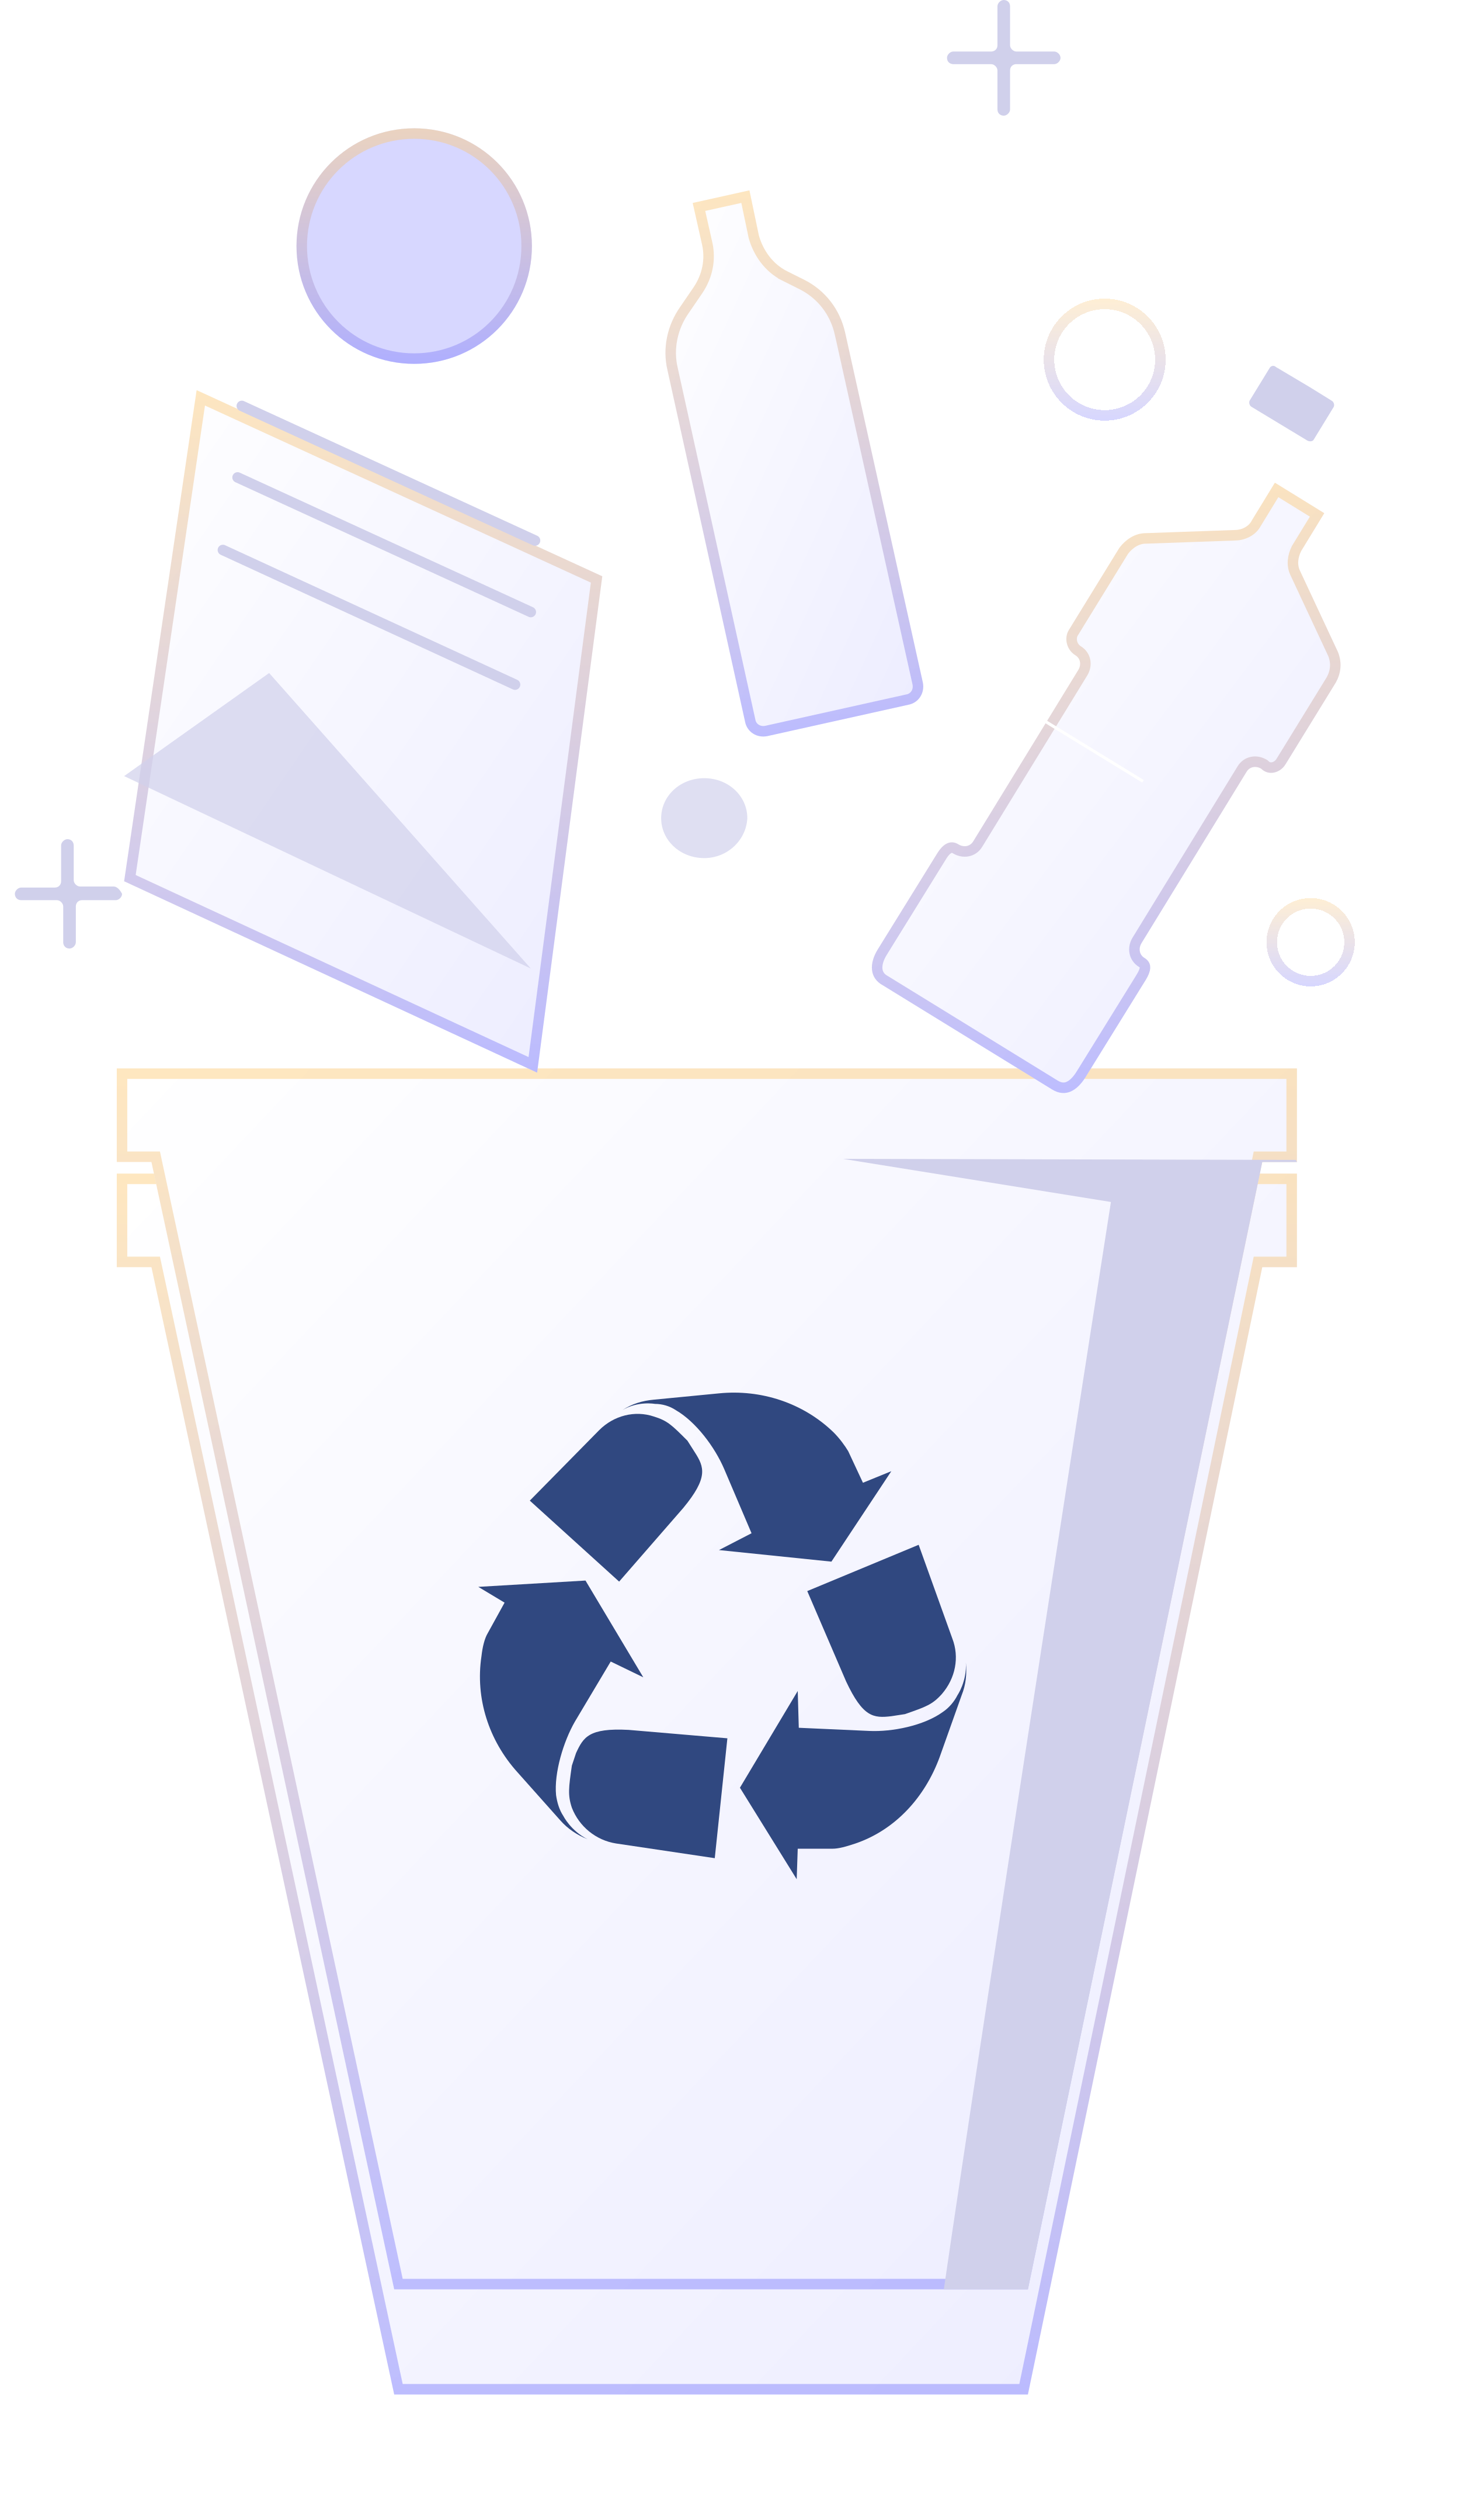 <svg width="97" height="166" viewBox="0 0 97 166" fill="none" xmlns="http://www.w3.org/2000/svg">
<g filter="url(#filter0_d_1100_58835)">
<path d="M86.167 70.938H7.758V77.152H10.062L26.191 152H68.293L83.863 77.152H86.167V70.938Z" fill="url(#paint0_linear_1100_58835)"/>
<path d="M10.403 77.078L10.344 76.802H10.062H8.107V71.287H85.817V76.802H83.863H83.579L83.521 77.081L68.008 151.65H26.472L10.403 77.078Z" stroke="url(#paint1_linear_1100_58835)" stroke-opacity="0.5" stroke-width="0.698"/>
</g>
<path d="M86.167 70.938H7.758V77.152H10.062L26.191 152H68.293L83.863 77.152H86.167V70.938Z" fill="url(#paint2_linear_1100_58835)"/>
<path d="M10.403 77.078L10.344 76.802H10.062H8.107V71.287H85.817V76.802H83.863H83.579L83.521 77.081L68.008 151.65H26.472L10.403 77.078Z" stroke="url(#paint3_linear_1100_58835)" stroke-opacity="0.5" stroke-width="0.698"/>
<path d="M49.16 118.695L53 112.272L53.07 114.715L57.748 114.925C59.284 114.995 61.379 114.576 62.636 113.668C63.054 113.389 63.404 112.97 63.613 112.551C63.613 112.551 64.242 111.643 64.172 110.387C64.242 111.155 64.172 111.853 63.892 112.551L62.426 116.67C61.449 119.324 59.494 121.488 56.84 122.396C56.212 122.605 55.723 122.745 55.304 122.745H53L52.931 124.77L49.16 118.695Z" fill="#304880"/>
<path d="M53.633 105.639L61.034 102.566L63.268 108.78C63.757 110.037 63.478 111.434 62.57 112.481C61.941 113.179 61.523 113.319 60.126 113.808L59.218 113.947C58.032 114.087 57.333 114.017 56.216 111.643L53.633 105.639Z" fill="#304880"/>
<path d="M38.899 104.94L42.739 111.364L40.575 110.317L38.201 114.296C37.433 115.623 36.804 117.718 36.944 119.184C37.014 119.673 37.154 120.161 37.433 120.58C37.433 120.58 37.922 121.558 39.039 122.116C38.34 121.837 37.712 121.418 37.223 120.86L34.361 117.648C32.476 115.553 31.568 112.76 31.987 109.968C32.057 109.339 32.196 108.781 32.406 108.431L33.523 106.407L31.777 105.359L38.899 104.94Z" fill="#304880"/>
<path d="M48.326 115.414L47.488 123.373L40.925 122.396C39.599 122.186 38.481 121.279 37.993 120.022C37.714 119.184 37.783 118.695 37.993 117.229L38.272 116.391C38.761 115.344 39.11 114.716 41.763 114.855L48.326 115.414Z" fill="#304880"/>
<path d="M55.238 103.684L47.767 102.916L49.931 101.799L48.116 97.54C47.488 96.073 46.231 94.398 44.904 93.629C44.486 93.35 43.997 93.211 43.508 93.211C43.508 93.211 42.391 93.001 41.343 93.629C41.972 93.211 42.67 93.001 43.438 92.931L47.767 92.512C50.56 92.233 53.353 93.141 55.377 95.096C55.796 95.515 56.146 96.003 56.355 96.353L57.333 98.447L59.218 97.679L55.238 103.684Z" fill="#304880"/>
<path d="M41.134 105.01L35.199 99.634L39.807 94.956C40.785 93.978 42.181 93.629 43.438 94.048C44.346 94.328 44.625 94.607 45.672 95.654L46.161 96.422C46.789 97.4 47.069 98.098 45.393 100.123L41.134 105.01Z" fill="#304880"/>
<path d="M68.292 152L83.862 77.152H86.166L86.097 77.012L56.004 76.942L73.808 79.805C73.808 79.805 65.15 135.103 62.707 152H68.292Z" fill="#D0D0EB"/>
<g filter="url(#filter1_d_1100_58835)">
<path d="M50.42 8.658L49.791 5.655L46.021 6.493L46.649 9.286C46.859 10.264 46.649 11.241 46.091 12.079L45.183 13.405C44.345 14.592 43.996 16.128 44.345 17.595L49.512 40.985C49.652 41.613 50.28 42.032 50.978 41.892L60.404 39.798C61.032 39.658 61.451 39.03 61.312 38.331L56.145 15.081C55.796 13.545 54.819 12.288 53.422 11.59L52.305 11.031C51.327 10.543 50.699 9.635 50.42 8.658Z" fill="url(#paint4_linear_1100_58835)"/>
<path d="M50.078 8.729L50.081 8.741L50.084 8.753C50.385 9.805 51.067 10.803 52.149 11.344L52.305 11.031L52.149 11.344L53.266 11.902C54.567 12.553 55.478 13.722 55.804 15.158C55.804 15.158 55.805 15.158 55.805 15.159L60.97 38.403C61.072 38.922 60.762 39.361 60.328 39.457L50.907 41.551C50.388 41.653 49.949 41.343 49.853 40.909C49.853 40.909 49.853 40.909 49.853 40.909L44.686 17.519L44.686 17.519L44.685 17.514C44.361 16.152 44.684 14.718 45.468 13.607L45.468 13.607L45.471 13.602L46.379 12.276L46.379 12.276L46.381 12.272C46.989 11.361 47.221 10.289 46.991 9.213L46.991 9.213L46.99 9.209L46.438 6.758L49.522 6.073L50.078 8.729Z" stroke="url(#paint5_linear_1100_58835)" stroke-opacity="0.5" stroke-width="0.698"/>
</g>
<g filter="url(#filter2_d_1100_58835)">
<path d="M40.015 31.28L13.064 18.922L8.246 51.528L35.686 64.236L40.015 31.28Z" fill="url(#paint6_linear_1100_58835)"/>
<path d="M35.401 63.719L8.63 51.321L13.341 19.433L39.635 31.49L35.401 63.719Z" stroke="url(#paint7_linear_1100_58835)" stroke-opacity="0.5" stroke-width="0.698"/>
</g>
<path opacity="0.71" d="M8.246 51.528L17.881 44.685L35.267 64.305" fill="#D0D0EB"/>
<path d="M35.546 35.888L16.066 26.951" stroke="#D0D0EB" stroke-width="0.698" stroke-linecap="round"/>
<path d="M35.265 40.636L15.785 31.699" stroke="#D0D0EB" stroke-width="0.698" stroke-linecap="round"/>
<path d="M34.219 45.454L14.809 36.517" stroke="#D0D0EB" stroke-width="0.698" stroke-linecap="round"/>
<g filter="url(#filter3_d_1100_58835)">
<path d="M85.399 43.777L88.751 38.331C89.1 37.703 89.17 37.005 88.891 36.307L86.377 30.93C86.168 30.512 86.237 30.023 86.447 29.604L87.983 27.09L84.701 25.065L83.165 27.579C82.956 27.998 82.467 28.207 82.048 28.207L76.113 28.417C75.415 28.417 74.787 28.836 74.368 29.394L71.016 34.84C70.667 35.399 70.877 36.167 71.435 36.516C71.784 36.725 71.854 37.144 71.645 37.493L64.663 48.874C64.453 49.223 64.034 49.293 63.685 49.084C63.127 48.735 62.638 49.084 62.289 49.642L58.309 56.066C57.75 56.974 57.75 57.951 58.658 58.44L69.899 65.352C70.807 65.911 71.575 65.422 72.133 64.514L76.113 58.091C76.462 57.532 76.602 56.974 76.043 56.624C75.694 56.415 75.624 55.996 75.834 55.647L82.816 44.266C83.025 43.917 83.444 43.847 83.793 44.057C84.282 44.545 85.05 44.336 85.399 43.777Z" fill="url(#paint8_linear_1100_58835)"/>
<path d="M86.149 29.422L86.141 29.434L86.135 29.448C85.896 29.925 85.79 30.533 86.062 31.082L88.57 36.445C88.802 37.034 88.746 37.617 88.449 38.155L85.103 43.592C85.103 43.593 85.103 43.593 85.103 43.593C84.977 43.793 84.779 43.927 84.579 43.968C84.385 44.008 84.194 43.963 84.04 43.81L84.01 43.779L83.973 43.757C83.487 43.465 82.842 43.546 82.518 44.085C82.517 44.086 82.517 44.086 82.517 44.087L75.536 55.464L75.536 55.464L75.535 55.467C75.243 55.953 75.323 56.597 75.861 56.922C76.037 57.033 76.074 57.144 76.07 57.267C76.064 57.427 75.982 57.642 75.817 57.906L75.817 57.907L71.837 64.33L71.836 64.331C71.575 64.756 71.29 65.038 71.006 65.164C70.746 65.279 70.448 65.28 70.082 65.055L70.082 65.055L58.841 58.142L58.832 58.137L58.824 58.132C58.468 57.941 58.312 57.674 58.281 57.374C58.248 57.055 58.353 56.661 58.606 56.249C58.606 56.249 58.606 56.249 58.606 56.249L62.585 49.827C62.585 49.827 62.585 49.827 62.585 49.827C62.743 49.574 62.909 49.41 63.06 49.337C63.186 49.277 63.321 49.268 63.5 49.38L63.5 49.38L63.505 49.383C63.992 49.675 64.636 49.595 64.961 49.056C64.961 49.055 64.962 49.054 64.962 49.054L71.942 37.676L71.942 37.676L71.944 37.673C72.236 37.187 72.156 36.544 71.618 36.219C71.211 35.962 71.075 35.406 71.312 35.025L71.314 35.023L74.656 29.591C75.032 29.097 75.562 28.766 76.113 28.766V28.766L76.126 28.766L82.055 28.556C82.558 28.554 83.183 28.308 83.47 27.749L84.816 25.547L87.504 27.205L86.149 29.422Z" stroke="url(#paint9_linear_1100_58835)" stroke-opacity="0.5" stroke-width="0.698"/>
</g>
<path d="M86.864 29.255L83.163 27.02C83.023 26.951 82.954 26.741 83.023 26.601L84.35 24.437C84.42 24.297 84.629 24.227 84.769 24.367L87.003 25.694L88.469 26.601C88.609 26.671 88.679 26.881 88.609 27.02L87.283 29.185C87.213 29.324 87.003 29.324 86.864 29.255Z" fill="#D0D0EB"/>
<path d="M68.191 47.128L75.942 51.876" stroke="white" stroke-width="0.198" stroke-miterlimit="10"/>
<path d="M70.04 3.421H67.526C67.317 3.421 67.107 3.212 67.107 3.002V0.419C67.107 0.14 66.898 0 66.688 0C66.479 0 66.269 0.209 66.269 0.419V3.002C66.269 3.282 66.06 3.421 65.85 3.421H63.337C63.127 3.421 62.918 3.631 62.918 3.84C62.918 4.119 63.127 4.259 63.337 4.259H65.85C66.06 4.259 66.269 4.469 66.269 4.678V7.261C66.269 7.541 66.479 7.68 66.688 7.68C66.898 7.68 67.107 7.471 67.107 7.261V4.678C67.107 4.399 67.317 4.259 67.526 4.259H70.04C70.249 4.259 70.459 4.05 70.459 3.84C70.459 3.631 70.249 3.421 70.04 3.421Z" fill="#D0D0EB"/>
<path d="M7.551 58.859H5.317C5.108 58.859 4.898 58.649 4.898 58.44V56.136C4.898 55.926 4.759 55.717 4.479 55.717C4.27 55.717 4.06 55.926 4.06 56.136V58.51C4.06 58.719 3.921 58.929 3.641 58.929H1.407C1.198 58.929 0.988 59.138 0.988 59.347C0.988 59.557 1.128 59.766 1.407 59.766H3.781C3.991 59.766 4.2 59.976 4.2 60.185V62.559C4.2 62.769 4.34 62.978 4.619 62.978C4.828 62.978 5.038 62.769 5.038 62.559V60.185C5.038 59.976 5.178 59.766 5.457 59.766H7.691C7.901 59.766 8.11 59.557 8.11 59.347C7.97 59.068 7.761 58.859 7.551 58.859Z" fill="#D0D0EB"/>
<g filter="url(#filter4_d_1100_58835)">
<path d="M27.519 17.176C23.19 17.176 19.699 13.685 19.699 9.356C19.699 5.027 23.19 1.536 27.519 1.536C31.848 1.536 35.339 5.027 35.339 9.356C35.339 13.685 31.848 17.176 27.519 17.176Z" fill="#D7D7FF"/>
<path d="M27.519 16.827C23.383 16.827 20.048 13.492 20.048 9.356C20.048 5.22 23.383 1.885 27.519 1.885C31.655 1.885 34.99 5.22 34.99 9.356C34.99 13.492 31.655 16.827 27.519 16.827Z" stroke="url(#paint10_linear_1100_58835)" stroke-opacity="0.5" stroke-width="0.698"/>
</g>
<g opacity="0.67">
<g filter="url(#filter5_d_1100_58835)">
<path d="M89.66 55.577C89.66 57.004 88.504 58.16 87.077 58.16C85.65 58.16 84.494 57.004 84.494 55.577C84.494 54.15 85.65 52.994 87.077 52.994C88.504 52.994 89.66 54.15 89.66 55.577Z" stroke="url(#paint11_linear_1100_58835)" stroke-opacity="0.5" stroke-width="0.698" shape-rendering="crispEdges"/>
</g>
</g>
<g opacity="0.67">
<g filter="url(#filter6_d_1100_58835)">
<path d="M73.393 20.597C71.352 20.597 69.693 18.938 69.693 16.896C69.693 14.855 71.352 13.196 73.393 13.196C75.435 13.196 77.094 14.855 77.094 16.896C77.094 18.938 75.435 20.597 73.393 20.597Z" stroke="url(#paint12_linear_1100_58835)" stroke-opacity="0.5" stroke-width="0.698" shape-rendering="crispEdges"/>
</g>
</g>
<g opacity="0.67">
<path d="M46.788 56.973C45.183 56.973 43.926 55.786 43.926 54.32C43.926 52.854 45.183 51.667 46.788 51.667C48.394 51.667 49.651 52.854 49.651 54.32C49.581 55.786 48.325 56.973 46.788 56.973Z" fill="#D0D0EB"/>
</g>
<defs>
<filter id="filter0_d_1100_58835" x="0.776" y="70.938" width="92.374" height="95.026" filterUnits="userSpaceOnUse" color-interpolation-filters="sRGB">
<feFlood flood-opacity="0" result="BackgroundImageFix"/>
<feColorMatrix in="SourceAlpha" type="matrix" values="0 0 0 0 0 0 0 0 0 0 0 0 0 0 0 0 0 0 127 0" result="hardAlpha"/>
<feOffset dy="6.982"/>
<feGaussianBlur stdDeviation="3.491"/>
<feComposite in2="hardAlpha" operator="out"/>
<feColorMatrix type="matrix" values="0 0 0 0 0 0 0 0 0 0 0 0 0 0 0 0 0 0 0.1 0"/>
<feBlend mode="normal" in2="BackgroundImageFix" result="effect1_dropShadow_1100_58835"/>
<feBlend mode="normal" in="SourceGraphic" in2="effect1_dropShadow_1100_58835" result="shape"/>
</filter>
<filter id="filter1_d_1100_58835" x="37.229" y="5.655" width="31.093" height="50.228" filterUnits="userSpaceOnUse" color-interpolation-filters="sRGB">
<feFlood flood-opacity="0" result="BackgroundImageFix"/>
<feColorMatrix in="SourceAlpha" type="matrix" values="0 0 0 0 0 0 0 0 0 0 0 0 0 0 0 0 0 0 127 0" result="hardAlpha"/>
<feOffset dy="6.982"/>
<feGaussianBlur stdDeviation="3.491"/>
<feComposite in2="hardAlpha" operator="out"/>
<feColorMatrix type="matrix" values="0 0 0 0 0 0 0 0 0 0 0 0 0 0 0 0 0 0 0.1 0"/>
<feBlend mode="normal" in2="BackgroundImageFix" result="effect1_dropShadow_1100_58835"/>
<feBlend mode="normal" in="SourceGraphic" in2="effect1_dropShadow_1100_58835" result="shape"/>
</filter>
<filter id="filter2_d_1100_58835" x="1.264" y="18.922" width="45.734" height="59.278" filterUnits="userSpaceOnUse" color-interpolation-filters="sRGB">
<feFlood flood-opacity="0" result="BackgroundImageFix"/>
<feColorMatrix in="SourceAlpha" type="matrix" values="0 0 0 0 0 0 0 0 0 0 0 0 0 0 0 0 0 0 127 0" result="hardAlpha"/>
<feOffset dy="6.982"/>
<feGaussianBlur stdDeviation="3.491"/>
<feComposite in2="hardAlpha" operator="out"/>
<feColorMatrix type="matrix" values="0 0 0 0 0 0 0 0 0 0 0 0 0 0 0 0 0 0 0.1 0"/>
<feBlend mode="normal" in2="BackgroundImageFix" result="effect1_dropShadow_1100_58835"/>
<feBlend mode="normal" in="SourceGraphic" in2="effect1_dropShadow_1100_58835" result="shape"/>
</filter>
<filter id="filter3_d_1100_58835" x="50.944" y="25.065" width="45.101" height="54.488" filterUnits="userSpaceOnUse" color-interpolation-filters="sRGB">
<feFlood flood-opacity="0" result="BackgroundImageFix"/>
<feColorMatrix in="SourceAlpha" type="matrix" values="0 0 0 0 0 0 0 0 0 0 0 0 0 0 0 0 0 0 127 0" result="hardAlpha"/>
<feOffset dy="6.982"/>
<feGaussianBlur stdDeviation="3.491"/>
<feComposite in2="hardAlpha" operator="out"/>
<feColorMatrix type="matrix" values="0 0 0 0 0 0 0 0 0 0 0 0 0 0 0 0 0 0 0.1 0"/>
<feBlend mode="normal" in2="BackgroundImageFix" result="effect1_dropShadow_1100_58835"/>
<feBlend mode="normal" in="SourceGraphic" in2="effect1_dropShadow_1100_58835" result="shape"/>
</filter>
<filter id="filter4_d_1100_58835" x="12.717" y="1.536" width="29.605" height="29.604" filterUnits="userSpaceOnUse" color-interpolation-filters="sRGB">
<feFlood flood-opacity="0" result="BackgroundImageFix"/>
<feColorMatrix in="SourceAlpha" type="matrix" values="0 0 0 0 0 0 0 0 0 0 0 0 0 0 0 0 0 0 127 0" result="hardAlpha"/>
<feOffset dy="6.982"/>
<feGaussianBlur stdDeviation="3.491"/>
<feComposite in2="hardAlpha" operator="out"/>
<feColorMatrix type="matrix" values="0 0 0 0 0 0 0 0 0 0 0 0 0 0 0 0 0 0 0.1 0"/>
<feBlend mode="normal" in2="BackgroundImageFix" result="effect1_dropShadow_1100_58835"/>
<feBlend mode="normal" in="SourceGraphic" in2="effect1_dropShadow_1100_58835" result="shape"/>
</filter>
<filter id="filter5_d_1100_58835" x="77.162" y="52.645" width="19.828" height="19.829" filterUnits="userSpaceOnUse" color-interpolation-filters="sRGB">
<feFlood flood-opacity="0" result="BackgroundImageFix"/>
<feColorMatrix in="SourceAlpha" type="matrix" values="0 0 0 0 0 0 0 0 0 0 0 0 0 0 0 0 0 0 127 0" result="hardAlpha"/>
<feOffset dy="6.982"/>
<feGaussianBlur stdDeviation="3.491"/>
<feComposite in2="hardAlpha" operator="out"/>
<feColorMatrix type="matrix" values="0 0 0 0 0 0 0 0 0 0 0 0 0 0 0 0 0 0 0.1 0"/>
<feBlend mode="normal" in2="BackgroundImageFix" result="effect1_dropShadow_1100_58835"/>
<feBlend mode="normal" in="SourceGraphic" in2="effect1_dropShadow_1100_58835" result="shape"/>
</filter>
<filter id="filter6_d_1100_58835" x="62.362" y="12.847" width="22.062" height="22.064" filterUnits="userSpaceOnUse" color-interpolation-filters="sRGB">
<feFlood flood-opacity="0" result="BackgroundImageFix"/>
<feColorMatrix in="SourceAlpha" type="matrix" values="0 0 0 0 0 0 0 0 0 0 0 0 0 0 0 0 0 0 127 0" result="hardAlpha"/>
<feOffset dy="6.982"/>
<feGaussianBlur stdDeviation="3.491"/>
<feComposite in2="hardAlpha" operator="out"/>
<feColorMatrix type="matrix" values="0 0 0 0 0 0 0 0 0 0 0 0 0 0 0 0 0 0 0.1 0"/>
<feBlend mode="normal" in2="BackgroundImageFix" result="effect1_dropShadow_1100_58835"/>
<feBlend mode="normal" in="SourceGraphic" in2="effect1_dropShadow_1100_58835" result="shape"/>
</filter>
<linearGradient id="paint0_linear_1100_58835" x1="7.23" y1="72.208" x2="88.73" y2="149.233" gradientUnits="userSpaceOnUse">
<stop stop-color="white"/>
<stop offset="1" stop-color="#ECECFF"/>
</linearGradient>
<linearGradient id="paint1_linear_1100_58835" x1="46.962" y1="70.938" x2="46.962" y2="152" gradientUnits="userSpaceOnUse">
<stop stop-color="#FFD082"/>
<stop offset="1" stop-color="#8888FF"/>
</linearGradient>
<linearGradient id="paint2_linear_1100_58835" x1="7.23" y1="72.208" x2="88.73" y2="149.233" gradientUnits="userSpaceOnUse">
<stop stop-color="white"/>
<stop offset="1" stop-color="#ECECFF"/>
</linearGradient>
<linearGradient id="paint3_linear_1100_58835" x1="46.962" y1="70.938" x2="46.962" y2="152" gradientUnits="userSpaceOnUse">
<stop stop-color="#FFD082"/>
<stop offset="1" stop-color="#8888FF"/>
</linearGradient>
<linearGradient id="paint4_linear_1100_58835" x1="44.096" y1="6.224" x2="71.883" y2="19.047" gradientUnits="userSpaceOnUse">
<stop stop-color="white"/>
<stop offset="1" stop-color="#ECECFF"/>
</linearGradient>
<linearGradient id="paint5_linear_1100_58835" x1="52.775" y1="5.655" x2="52.775" y2="41.919" gradientUnits="userSpaceOnUse">
<stop stop-color="#FFD082"/>
<stop offset="1" stop-color="#8888FF"/>
</linearGradient>
<linearGradient id="paint6_linear_1100_58835" x1="8.032" y1="19.632" x2="50.582" y2="48.779" gradientUnits="userSpaceOnUse">
<stop stop-color="white"/>
<stop offset="1" stop-color="#ECECFF"/>
</linearGradient>
<linearGradient id="paint7_linear_1100_58835" x1="24.13" y1="18.922" x2="24.13" y2="64.236" gradientUnits="userSpaceOnUse">
<stop stop-color="#FFD082"/>
<stop offset="1" stop-color="#8888FF"/>
</linearGradient>
<linearGradient id="paint8_linear_1100_58835" x1="57.716" y1="25.701" x2="96.902" y2="55.12" gradientUnits="userSpaceOnUse">
<stop stop-color="white"/>
<stop offset="1" stop-color="#ECECFF"/>
</linearGradient>
<linearGradient id="paint9_linear_1100_58835" x1="73.494" y1="25.065" x2="73.494" y2="65.589" gradientUnits="userSpaceOnUse">
<stop stop-color="#FFD082"/>
<stop offset="1" stop-color="#8888FF"/>
</linearGradient>
<linearGradient id="paint10_linear_1100_58835" x1="27.519" y1="1.536" x2="27.519" y2="17.176" gradientUnits="userSpaceOnUse">
<stop stop-color="#FFD082"/>
<stop offset="1" stop-color="#8888FF"/>
</linearGradient>
<linearGradient id="paint11_linear_1100_58835" x1="87.077" y1="52.645" x2="87.077" y2="58.51" gradientUnits="userSpaceOnUse">
<stop stop-color="#FFD082"/>
<stop offset="1" stop-color="#8888FF"/>
</linearGradient>
<linearGradient id="paint12_linear_1100_58835" x1="73.393" y1="12.847" x2="73.393" y2="20.946" gradientUnits="userSpaceOnUse">
<stop stop-color="#FFD082"/>
<stop offset="1" stop-color="#8888FF"/>
</linearGradient>
</defs>
</svg>
